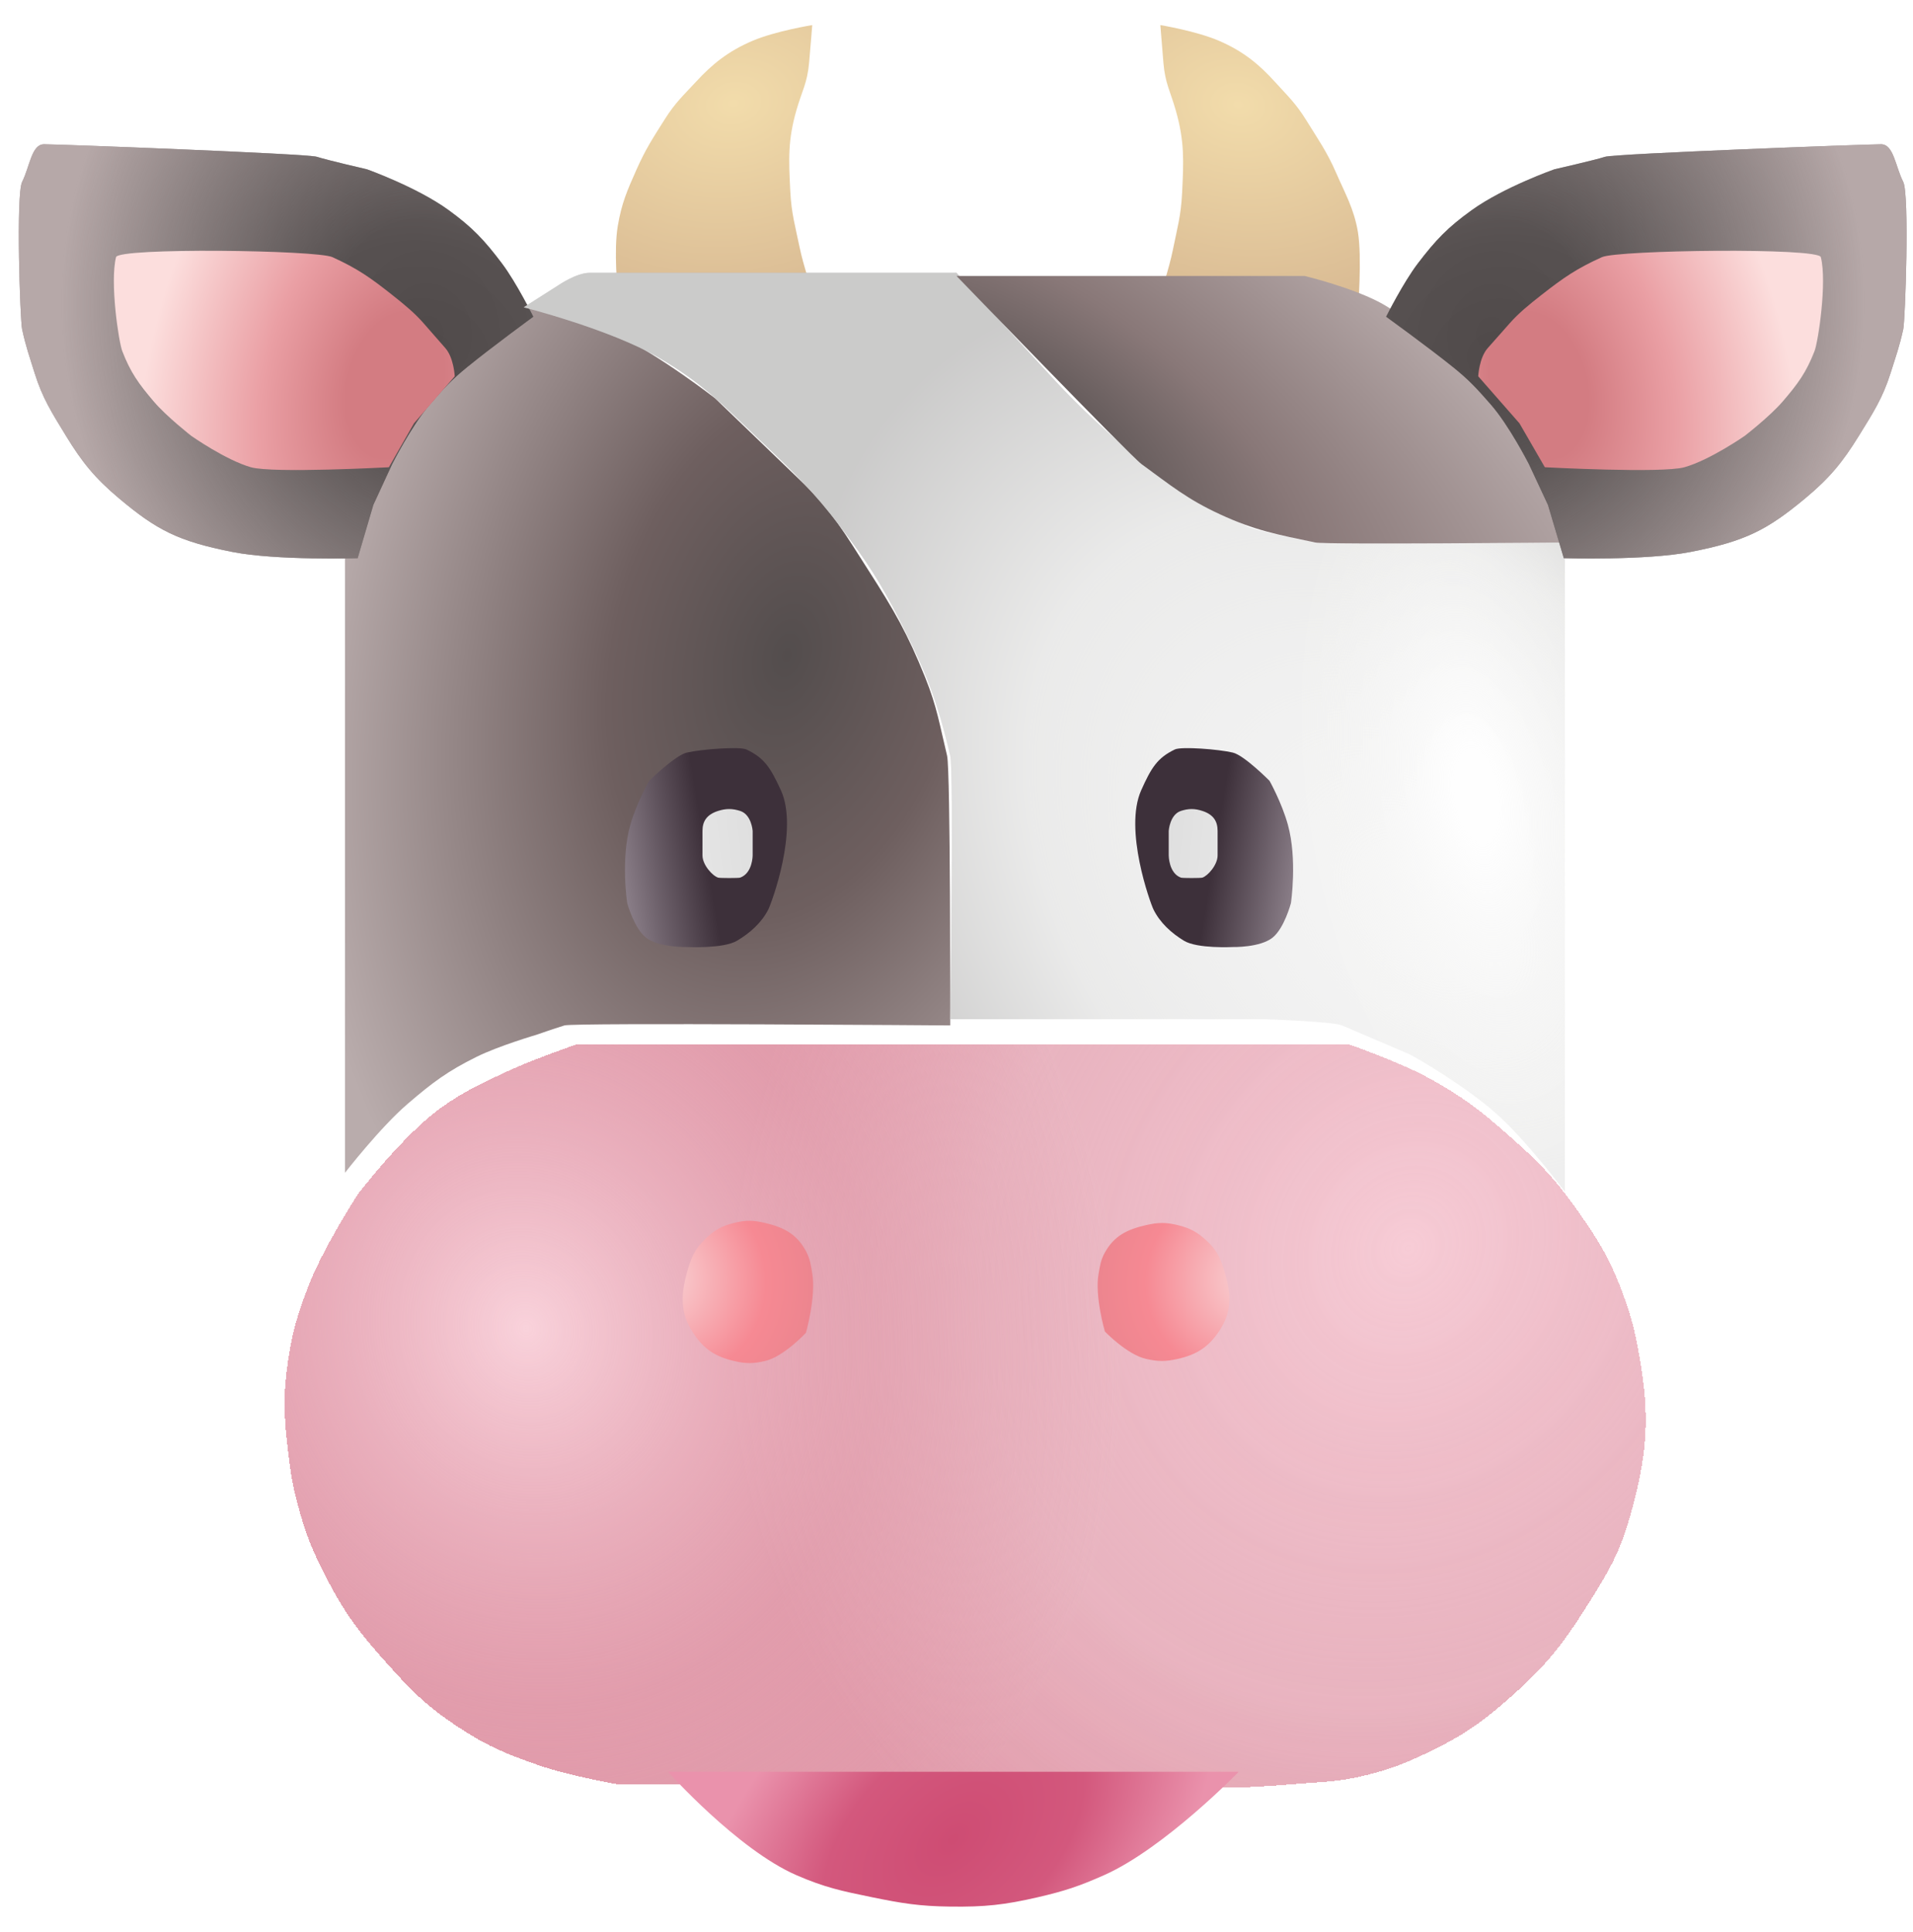 <svg width="305" height="308" viewBox="0 0 305 308" fill="none" xmlns="http://www.w3.org/2000/svg">
<g filter="url(#filter0_di_203_308)">
<path d="M68.499 173.5C62.291 177.875 54.999 187.5 54.999 187.5C54.999 187.5 49.313 196.277 46.999 202.5C45.448 206.674 44.68 209.1 43.999 213.5C43.074 219.482 43.265 222.992 43.999 229C44.385 232.155 44.683 233.928 45.499 237C46.739 241.661 47.791 244.213 49.999 248.5C52.952 254.231 55.206 257.191 59.499 262C63.366 266.331 65.688 268.752 70.499 272C75.349 275.274 78.471 276.582 83.999 278.5C88.742 280.146 96.499 281.5 96.499 281.5L196 282C196 282 200.881 281.772 204 281.5C208.704 281.089 211.422 281.163 216 280C219.831 279.026 221.929 278.198 225.5 276.5C231.466 273.662 234.585 271.416 239.5 267C245.284 261.802 247.893 258.103 252 251.5C255.551 245.79 256.815 243.01 258.5 236.5C260.653 228.183 260.928 222.472 259.5 214C258.83 210.031 258.35 207.792 257 204C254.919 198.157 253.08 195.065 249.5 190C245.83 184.809 243.264 182.209 238.5 178C233.992 174.017 231.257 171.922 226 169C221.181 166.322 213 163.5 213 163.5H89.999C89.999 163.5 82.862 165.944 78.499 168C74.468 169.9 72.143 170.933 68.499 173.5Z" fill="url(#paint0_radial_203_308)" shape-rendering="crispEdges"/>
<path d="M68.499 173.5C62.291 177.875 54.999 187.5 54.999 187.5C54.999 187.5 49.313 196.277 46.999 202.5C45.448 206.674 44.68 209.1 43.999 213.5C43.074 219.482 43.265 222.992 43.999 229C44.385 232.155 44.683 233.928 45.499 237C46.739 241.661 47.791 244.213 49.999 248.5C52.952 254.231 55.206 257.191 59.499 262C63.366 266.331 65.688 268.752 70.499 272C75.349 275.274 78.471 276.582 83.999 278.5C88.742 280.146 96.499 281.5 96.499 281.5L196 282C196 282 200.881 281.772 204 281.5C208.704 281.089 211.422 281.163 216 280C219.831 279.026 221.929 278.198 225.5 276.5C231.466 273.662 234.585 271.416 239.5 267C245.284 261.802 247.893 258.103 252 251.5C255.551 245.79 256.815 243.01 258.5 236.5C260.653 228.183 260.928 222.472 259.5 214C258.83 210.031 258.35 207.792 257 204C254.919 198.157 253.08 195.065 249.5 190C245.83 184.809 243.264 182.209 238.5 178C233.992 174.017 231.257 171.922 226 169C221.181 166.322 213 163.5 213 163.5H89.999C89.999 163.5 82.862 165.944 78.499 168C74.468 169.9 72.143 170.933 68.499 173.5Z" fill="url(#paint1_radial_203_308)" shape-rendering="crispEdges"/>
</g>
<path d="M112.5 197.5C110.728 199.187 110.134 200.637 109.5 203C108.534 206.603 108.461 209.376 110.5 212.5C112.188 215.085 113.996 216.288 117 217C118.9 217.45 120.1 217.45 122 217C125.004 216.288 128.5 212.5 128.5 212.5C128.5 212.5 130.144 206.675 129.5 203C129.255 201.6 129.17 200.754 128.5 199.5C127.046 196.777 125.004 195.712 122 195C120.1 194.55 118.892 194.517 117 195C115.052 195.497 113.956 196.114 112.5 197.5Z" fill="url(#paint2_radial_203_308)"/>
<path d="M192.311 197.764C194.1 199.4 194.7 200.805 195.34 203.097C196.315 206.591 196.388 209.28 194.33 212.309C192.627 214.816 190.801 215.983 187.769 216.673C185.851 217.109 184.64 217.109 182.722 216.673C179.689 215.983 176.16 212.309 176.16 212.309C176.16 212.309 174.501 206.66 175.151 203.097C175.398 201.739 175.484 200.919 176.16 199.703C177.628 197.062 179.689 196.029 182.722 195.339C184.64 194.903 185.859 194.871 187.769 195.339C189.735 195.821 190.842 196.419 192.311 197.764Z" fill="url(#paint3_radial_203_308)"/>
<path d="M55 187V87.5C55 87.5 57.728 78.385 60.5 73C63.649 66.884 65.776 63.5 70.5 58.5C74.793 53.956 83.5 49 83.5 49C83.5 49 92.73 50.824 98.5 53.5C105.035 56.531 114 63.5 114 63.5L127.5 76.5C132.772 81.577 134.663 85.017 138.5 91C142.555 97.323 144.703 101.028 147.5 108C149.408 112.757 149.793 115.519 151 120.5C151.556 122.795 151.5 163.5 151.5 163.5C151.5 163.5 91.5 163.038 90 163.5C88.23 164.046 85.5 165 85.5 165C85.5 165 79.545 166.749 76 168.5C71.339 170.803 68.946 172.614 65 176C60.594 179.781 55 187 55 187Z" fill="url(#paint4_radial_203_308)"/>
<path d="M103.5 124.5C103.5 124.5 101.508 127.956 100.499 131.5C98.927 137.027 100 144 100 144C100 144 101.072 147.994 103 149.5C105.053 151.104 109.5 151 109.5 151C109.5 151 115.309 151.296 117.5 150C119.552 148.787 121.429 147.129 122.5 145C123.001 144.005 127.384 132.272 124.5 126C122.827 122.36 121.847 120.844 119 119.5C117.94 119 111.781 119.466 109.5 120C107.627 120.438 103.5 124.5 103.5 124.5Z" fill="url(#paint5_linear_203_308)"/>
<path d="M112 132.489C112 130.965 112.665 129.878 114.5 129.297C115.748 128.901 116.752 128.901 118 129.297C119.835 129.878 120 132.489 120 132.489V136.39C120 136.39 120 139.228 118 139.937C117.757 140.023 114.762 140.019 114.5 139.937C113.606 139.66 112 137.914 112 136.39V132.489Z" fill="url(#paint6_linear_203_308)"/>
<g filter="url(#filter1_dii_203_308)">
<path d="M79.026 40C81.344 43.075 84.026 48.5 84.026 48.5C84.026 48.5 77.527 53.25 73.526 56.5C70.945 58.596 69.7 59.984 67.526 62.5C64.612 65.873 61.526 72 61.526 72L58.526 78.5L56.026 87C56.026 87 43.113 87.4 36.025 86C27.369 84.29 23.981 82.496 18.025 77.5C14.099 74.206 12.071 71.665 9.525 67.5C7.249 63.774 5.757 61.45 4.526 57.5C3.68 54.786 3.127 53.279 2.526 50.5C2.201 49 1.526 29 2.526 27C3.767 24.518 4.025 21 6.025 21C8.025 21 48.025 22.5 49.525 23C51.025 23.5 57.526 25 57.526 25C57.526 25 65.507 27.849 70.526 31.5C74.322 34.262 76.2 36.252 79.026 40Z" fill="url(#paint7_radial_203_308)"/>
<path d="M79.026 40C81.344 43.075 84.026 48.5 84.026 48.5C84.026 48.5 77.527 53.25 73.526 56.5C70.945 58.596 69.7 59.984 67.526 62.5C64.612 65.873 61.526 72 61.526 72L58.526 78.5L56.026 87C56.026 87 43.113 87.4 36.025 86C27.369 84.29 23.981 82.496 18.025 77.5C14.099 74.206 12.071 71.665 9.525 67.5C7.249 63.774 5.757 61.45 4.526 57.5C3.68 54.786 3.127 53.279 2.526 50.5C2.201 49 1.526 29 2.526 27C3.767 24.518 4.025 21 6.025 21C8.025 21 48.025 22.5 49.525 23C51.025 23.5 57.526 25 57.526 25C57.526 25 65.507 27.849 70.526 31.5C74.322 34.262 76.2 36.252 79.026 40Z" fill="url(#paint8_radial_203_308)"/>
</g>
<g filter="url(#filter2_i_203_308)">
<path d="M51 38C48.5 36.86 16.887 36.448 16.5 38C15.5 42 16.918 51.5 17.5 53C18.832 56.435 20.116 58.191 22.5 61C24.556 63.423 28.5 66.5 28.5 66.5C28.5 66.5 33.969 70.348 38 71.5C41.5 72.5 60 71.5 60 71.5L64 64.5L70.5 57C70.5 57 70.367 54.062 69 52.5L65.5 48.5C64.133 46.938 62.56 45.63 60.5 44C57.059 41.277 54.992 39.82 51 38Z" fill="url(#paint9_radial_203_308)"/>
</g>
<g filter="url(#filter3_di_203_308)">
<path d="M98.5 33C97.81 37.042 98.5 43.5 98.5 43.5H129.5C129.5 43.5 128.075 39.284 127.5 36.5C126.785 33.037 126.175 31.032 126 27.5L125.994 27.38C125.746 22.377 125.596 19.341 127 14.5C127.901 11.396 128.715 10.22 129 7C129.21 4.634 129.5 1 129.5 1C129.5 1 123.665 1.941 120 3.5C116.01 5.197 113.5 7.298 111 10C108.903 12.266 107.646 13.388 106 16C104.089 19.032 102.957 20.725 101.5 24C99.994 27.385 99.124 29.348 98.5 33Z" fill="url(#paint10_radial_203_308)"/>
</g>
<g filter="url(#filter4_di_203_308)">
<path d="M216.5 34C217.183 38.09 216.5 46.5 216.5 46.5L208 44H185C185 44 186.411 39.735 186.981 36.918C187.689 33.414 188.293 31.385 188.466 27.812L188.472 27.69C188.717 22.629 188.866 19.556 187.476 14.659C186.584 11.518 185.778 10.328 185.495 7.071C185.288 4.677 185 1 185 1C185 1 190.778 1.952 194.407 3.529C198.358 5.247 200.844 7.372 203.319 10.106C205.395 12.399 206.64 13.534 208.27 16.177C210.163 19.244 211.557 21.186 213 24.5C214.491 27.925 215.883 30.305 216.5 34Z" fill="url(#paint11_radial_203_308)"/>
</g>
<path d="M89 45.5L83.5 49C83.5 49 97.257 52.494 105 57C112.196 61.188 115.465 64.765 121.5 70.5C126.709 75.449 129.628 78.298 134 84C138.219 89.503 140.337 92.83 143.5 99C147.587 106.972 149.45 111.779 151.5 120.5C152.088 123 151.5 162.5 151.5 162.5H201.5C201.5 162.5 212.5 162.857 214 163.5L224.5 168C225.667 168.5 233.549 173.125 238.5 177.5C243.373 181.806 249.5 190 249.5 190V86.5C249.5 86.5 213 87.027 210 86.5C205.661 85.737 200 84.5 199 84L189 79C187.756 78.378 179.873 72.015 174.5 67C169.553 62.383 167.114 59.45 162.5 54.5C158.541 50.254 152.5 43.5 152.5 43.5H94C91.897 43.5 89 45.5 89 45.5Z" fill="url(#paint12_radial_203_308)"/>
<path d="M89 45.5L83.5 49C83.5 49 97.257 52.494 105 57C112.196 61.188 115.465 64.765 121.5 70.5C126.709 75.449 129.628 78.298 134 84C138.219 89.503 140.337 92.83 143.5 99C147.587 106.972 149.45 111.779 151.5 120.5C152.088 123 151.5 162.5 151.5 162.5H201.5C201.5 162.5 212.5 162.857 214 163.5L224.5 168C225.667 168.5 233.549 173.125 238.5 177.5C243.373 181.806 249.5 190 249.5 190V86.5C249.5 86.5 213 87.027 210 86.5C205.661 85.737 200 84.5 199 84L189 79C187.756 78.378 179.873 72.015 174.5 67C169.553 62.383 167.114 59.45 162.5 54.5C158.541 50.254 152.5 43.5 152.5 43.5H94C91.897 43.5 89 45.5 89 45.5Z" fill="url(#paint13_radial_203_308)"/>
<path d="M208 44H152.5C152.5 44 180.283 72.75 182 74C186.685 77.412 189.24 79.567 194.5 82C200.124 84.601 203.649 85.233 209.714 86.5C211.5 86.873 249.5 86.5 249.5 86.5C249.5 86.5 246.67 76.955 243.5 71.5C240.083 65.62 232.5 58 232.5 58C232.5 58 225.7 51.448 220.5 48.5C215.926 45.907 208 44 208 44Z" fill="url(#paint14_radial_203_308)"/>
<path d="M202.41 124.5C202.41 124.5 204.351 127.956 205.333 131.5C206.865 137.027 205.82 144 205.82 144C205.82 144 204.775 147.994 202.897 149.5C200.897 151.104 196.565 151 196.565 151C196.565 151 190.905 151.296 188.77 150C186.771 148.787 184.942 147.129 183.899 145C183.411 144.005 179.141 132.272 181.95 126C183.581 122.36 184.535 120.844 187.309 119.5C188.341 119 194.342 119.466 196.565 120C198.389 120.438 202.41 124.5 202.41 124.5Z" fill="url(#paint15_linear_203_308)"/>
<path d="M194.129 132.489C194.129 130.965 193.481 129.878 191.693 129.297C190.477 128.901 189.499 128.901 188.283 129.297C186.495 129.878 186.335 132.489 186.335 132.489V136.39C186.335 136.39 186.335 139.228 188.283 139.937C188.52 140.023 191.438 140.019 191.693 139.937C192.565 139.66 194.129 137.914 194.129 136.39V132.489Z" fill="url(#paint16_linear_203_308)"/>
<g filter="url(#filter5_dii_203_308)">
<path d="M225.058 40C222.713 43.075 220 48.5 220 48.5C220 48.5 226.574 53.25 230.622 56.5C233.233 58.596 234.492 59.984 236.691 62.5C239.639 65.873 242.761 72 242.761 72L245.795 78.5L248.324 87C248.324 87 261.386 87.4 268.556 86C277.312 84.29 280.739 82.496 286.764 77.5C290.736 74.206 292.787 71.665 295.362 67.5C297.665 63.774 299.175 61.45 300.42 57.5C301.275 54.786 301.835 53.279 302.443 50.5C302.771 49 303.454 29 302.443 27C301.187 24.518 300.926 21 298.903 21C296.879 21 256.417 22.5 254.9 23C253.382 23.5 246.807 25 246.807 25C246.807 25 238.733 27.849 233.656 31.5C229.816 34.262 227.917 36.252 225.058 40Z" fill="url(#paint17_radial_203_308)"/>
<path d="M225.058 40C222.713 43.075 220 48.5 220 48.5C220 48.5 226.574 53.25 230.622 56.5C233.233 58.596 234.492 59.984 236.691 62.5C239.639 65.873 242.761 72 242.761 72L245.795 78.5L248.324 87C248.324 87 261.386 87.4 268.556 86C277.312 84.29 280.739 82.496 286.764 77.5C290.736 74.206 292.787 71.665 295.362 67.5C297.665 63.774 299.175 61.45 300.42 57.5C301.275 54.786 301.835 53.279 302.443 50.5C302.771 49 303.454 29 302.443 27C301.187 24.518 300.926 21 298.903 21C296.879 21 256.417 22.5 254.9 23C253.382 23.5 246.807 25 246.807 25C246.807 25 238.733 27.849 233.656 31.5C229.816 34.262 227.917 36.252 225.058 40Z" fill="url(#paint18_radial_203_308)"/>
</g>
<g filter="url(#filter6_i_203_308)">
<path d="M253.408 38C255.936 36.86 287.915 36.448 288.307 38C289.318 42 287.884 51.5 287.295 53C285.948 56.435 284.649 58.191 282.237 61C280.157 63.423 276.168 66.5 276.168 66.5C276.168 66.5 270.636 70.348 266.558 71.5C263.017 72.5 244.304 71.5 244.304 71.5L240.258 64.5L233.682 57C233.682 57 233.817 54.062 235.2 52.5L238.74 48.5C240.123 46.938 241.714 45.63 243.798 44C247.279 41.277 249.369 39.82 253.408 38Z" fill="url(#paint19_radial_203_308)"/>
</g>
<g filter="url(#filter7_d_203_308)">
<path d="M127 298C117.574 293.905 106.5 281.5 106.5 281.5H197.5C197.5 281.5 185.674 293.706 176 298C172.049 299.753 169.711 300.527 165.5 301.5C160.143 302.738 156.998 303.07 151.5 303C146.584 302.938 143.817 302.486 139 301.5C134.218 300.521 131.477 299.945 127 298Z" fill="url(#paint20_radial_203_308)"/>
</g>
<defs>
<filter id="filter0_di_203_308" x="40.375" y="161.5" width="223.011" height="124.5" filterUnits="userSpaceOnUse" color-interpolation-filters="sRGB">
<feFlood flood-opacity="0" result="BackgroundImageFix"/>
<feColorMatrix in="SourceAlpha" type="matrix" values="0 0 0 0 0 0 0 0 0 0 0 0 0 0 0 0 0 0 127 0" result="hardAlpha"/>
<feOffset dy="1"/>
<feGaussianBlur stdDeviation="1.5"/>
<feComposite in2="hardAlpha" operator="out"/>
<feColorMatrix type="matrix" values="0 0 0 0 0 0 0 0 0 0 0 0 0 0 0 0 0 0 0.25 0"/>
<feBlend mode="normal" in2="BackgroundImageFix" result="effect1_dropShadow_203_308"/>
<feBlend mode="normal" in="SourceGraphic" in2="effect1_dropShadow_203_308" result="shape"/>
<feColorMatrix in="SourceAlpha" type="matrix" values="0 0 0 0 0 0 0 0 0 0 0 0 0 0 0 0 0 0 127 0" result="hardAlpha"/>
<feOffset dx="2" dy="2"/>
<feGaussianBlur stdDeviation="2"/>
<feComposite in2="hardAlpha" operator="arithmetic" k2="-1" k3="1"/>
<feColorMatrix type="matrix" values="0 0 0 0 0 0 0 0 0 0 0 0 0 0 0 0 0 0 0.1 0"/>
<feBlend mode="normal" in2="shape" result="effect2_innerShadow_203_308"/>
</filter>
<filter id="filter1_dii_203_308" x="0" y="20" width="86.025" height="71.053" filterUnits="userSpaceOnUse" color-interpolation-filters="sRGB">
<feFlood flood-opacity="0" result="BackgroundImageFix"/>
<feColorMatrix in="SourceAlpha" type="matrix" values="0 0 0 0 0 0 0 0 0 0 0 0 0 0 0 0 0 0 127 0" result="hardAlpha"/>
<feOffset dy="2"/>
<feGaussianBlur stdDeviation="1"/>
<feComposite in2="hardAlpha" operator="out"/>
<feColorMatrix type="matrix" values="0 0 0 0 0 0 0 0 0 0 0 0 0 0 0 0 0 0 0.25 0"/>
<feBlend mode="normal" in2="BackgroundImageFix" result="effect1_dropShadow_203_308"/>
<feBlend mode="normal" in="SourceGraphic" in2="effect1_dropShadow_203_308" result="shape"/>
<feColorMatrix in="SourceAlpha" type="matrix" values="0 0 0 0 0 0 0 0 0 0 0 0 0 0 0 0 0 0 127 0" result="hardAlpha"/>
<feOffset dx="2" dy="-1"/>
<feGaussianBlur stdDeviation="2"/>
<feComposite in2="hardAlpha" operator="arithmetic" k2="-1" k3="1"/>
<feColorMatrix type="matrix" values="0 0 0 0 0 0 0 0 0 0 0 0 0 0 0 0 0 0 0.25 0"/>
<feBlend mode="normal" in2="shape" result="effect2_innerShadow_203_308"/>
<feColorMatrix in="SourceAlpha" type="matrix" values="0 0 0 0 0 0 0 0 0 0 0 0 0 0 0 0 0 0 127 0" result="hardAlpha"/>
<feOffset dx="-1" dy="1"/>
<feGaussianBlur stdDeviation="2"/>
<feComposite in2="hardAlpha" operator="arithmetic" k2="-1" k3="1"/>
<feColorMatrix type="matrix" values="0 0 0 0 0 0 0 0 0 0 0 0 0 0 0 0 0 0 0.25 0"/>
<feBlend mode="normal" in2="effect2_innerShadow_203_308" result="effect3_innerShadow_203_308"/>
</filter>
<filter id="filter2_i_203_308" x="16.152" y="36.985" width="56.348" height="37.959" filterUnits="userSpaceOnUse" color-interpolation-filters="sRGB">
<feFlood flood-opacity="0" result="BackgroundImageFix"/>
<feBlend mode="normal" in="SourceGraphic" in2="BackgroundImageFix" result="shape"/>
<feColorMatrix in="SourceAlpha" type="matrix" values="0 0 0 0 0 0 0 0 0 0 0 0 0 0 0 0 0 0 127 0" result="hardAlpha"/>
<feOffset dx="2" dy="3"/>
<feGaussianBlur stdDeviation="2"/>
<feComposite in2="hardAlpha" operator="arithmetic" k2="-1" k3="1"/>
<feColorMatrix type="matrix" values="0 0 0 0 0.367 0 0 0 0 0.034 0 0 0 0 0.034 0 0 0 0.5 0"/>
<feBlend mode="normal" in2="shape" result="effect1_innerShadow_203_308"/>
</filter>
<filter id="filter3_di_203_308" x="96.193" y="0" width="35.307" height="46.5" filterUnits="userSpaceOnUse" color-interpolation-filters="sRGB">
<feFlood flood-opacity="0" result="BackgroundImageFix"/>
<feColorMatrix in="SourceAlpha" type="matrix" values="0 0 0 0 0 0 0 0 0 0 0 0 0 0 0 0 0 0 127 0" result="hardAlpha"/>
<feOffset dy="1"/>
<feGaussianBlur stdDeviation="1"/>
<feComposite in2="hardAlpha" operator="out"/>
<feColorMatrix type="matrix" values="0 0 0 0 0 0 0 0 0 0 0 0 0 0 0 0 0 0 0.25 0"/>
<feBlend mode="normal" in2="BackgroundImageFix" result="effect1_dropShadow_203_308"/>
<feBlend mode="normal" in="SourceGraphic" in2="effect1_dropShadow_203_308" result="shape"/>
<feColorMatrix in="SourceAlpha" type="matrix" values="0 0 0 0 0 0 0 0 0 0 0 0 0 0 0 0 0 0 127 0" result="hardAlpha"/>
<feOffset dy="2"/>
<feGaussianBlur stdDeviation="1"/>
<feComposite in2="hardAlpha" operator="arithmetic" k2="-1" k3="1"/>
<feColorMatrix type="matrix" values="0 0 0 0 0 0 0 0 0 0 0 0 0 0 0 0 0 0 0.25 0"/>
<feBlend mode="normal" in2="shape" result="effect2_innerShadow_203_308"/>
</filter>
<filter id="filter4_di_203_308" x="183" y="0" width="35.804" height="49.5" filterUnits="userSpaceOnUse" color-interpolation-filters="sRGB">
<feFlood flood-opacity="0" result="BackgroundImageFix"/>
<feColorMatrix in="SourceAlpha" type="matrix" values="0 0 0 0 0 0 0 0 0 0 0 0 0 0 0 0 0 0 127 0" result="hardAlpha"/>
<feOffset dy="1"/>
<feGaussianBlur stdDeviation="1"/>
<feComposite in2="hardAlpha" operator="out"/>
<feColorMatrix type="matrix" values="0 0 0 0 0 0 0 0 0 0 0 0 0 0 0 0 0 0 0.25 0"/>
<feBlend mode="normal" in2="BackgroundImageFix" result="effect1_dropShadow_203_308"/>
<feBlend mode="normal" in="SourceGraphic" in2="effect1_dropShadow_203_308" result="shape"/>
<feColorMatrix in="SourceAlpha" type="matrix" values="0 0 0 0 0 0 0 0 0 0 0 0 0 0 0 0 0 0 127 0" result="hardAlpha"/>
<feOffset dy="2"/>
<feGaussianBlur stdDeviation="1"/>
<feComposite in2="hardAlpha" operator="arithmetic" k2="-1" k3="1"/>
<feColorMatrix type="matrix" values="0 0 0 0 0 0 0 0 0 0 0 0 0 0 0 0 0 0 0.25 0"/>
<feBlend mode="normal" in2="shape" result="effect2_innerShadow_203_308"/>
</filter>
<filter id="filter5_dii_203_308" x="218" y="20" width="86.975" height="71.053" filterUnits="userSpaceOnUse" color-interpolation-filters="sRGB">
<feFlood flood-opacity="0" result="BackgroundImageFix"/>
<feColorMatrix in="SourceAlpha" type="matrix" values="0 0 0 0 0 0 0 0 0 0 0 0 0 0 0 0 0 0 127 0" result="hardAlpha"/>
<feOffset dy="2"/>
<feGaussianBlur stdDeviation="1"/>
<feComposite in2="hardAlpha" operator="out"/>
<feColorMatrix type="matrix" values="0 0 0 0 0 0 0 0 0 0 0 0 0 0 0 0 0 0 0.25 0"/>
<feBlend mode="normal" in2="BackgroundImageFix" result="effect1_dropShadow_203_308"/>
<feBlend mode="normal" in="SourceGraphic" in2="effect1_dropShadow_203_308" result="shape"/>
<feColorMatrix in="SourceAlpha" type="matrix" values="0 0 0 0 0 0 0 0 0 0 0 0 0 0 0 0 0 0 127 0" result="hardAlpha"/>
<feOffset dx="2" dy="-1"/>
<feGaussianBlur stdDeviation="2"/>
<feComposite in2="hardAlpha" operator="arithmetic" k2="-1" k3="1"/>
<feColorMatrix type="matrix" values="0 0 0 0 0 0 0 0 0 0 0 0 0 0 0 0 0 0 0.25 0"/>
<feBlend mode="normal" in2="shape" result="effect2_innerShadow_203_308"/>
<feColorMatrix in="SourceAlpha" type="matrix" values="0 0 0 0 0 0 0 0 0 0 0 0 0 0 0 0 0 0 127 0" result="hardAlpha"/>
<feOffset dx="-1" dy="1"/>
<feGaussianBlur stdDeviation="2"/>
<feComposite in2="hardAlpha" operator="arithmetic" k2="-1" k3="1"/>
<feColorMatrix type="matrix" values="0 0 0 0 0 0 0 0 0 0 0 0 0 0 0 0 0 0 0.25 0"/>
<feBlend mode="normal" in2="effect2_innerShadow_203_308" result="effect3_innerShadow_203_308"/>
</filter>
<filter id="filter6_i_203_308" x="233.683" y="36.985" width="56.976" height="37.959" filterUnits="userSpaceOnUse" color-interpolation-filters="sRGB">
<feFlood flood-opacity="0" result="BackgroundImageFix"/>
<feBlend mode="normal" in="SourceGraphic" in2="BackgroundImageFix" result="shape"/>
<feColorMatrix in="SourceAlpha" type="matrix" values="0 0 0 0 0 0 0 0 0 0 0 0 0 0 0 0 0 0 127 0" result="hardAlpha"/>
<feOffset dx="2" dy="3"/>
<feGaussianBlur stdDeviation="2"/>
<feComposite in2="hardAlpha" operator="arithmetic" k2="-1" k3="1"/>
<feColorMatrix type="matrix" values="0 0 0 0 0.367 0 0 0 0 0.034 0 0 0 0 0.034 0 0 0 0.5 0"/>
<feBlend mode="normal" in2="shape" result="effect1_innerShadow_203_308"/>
</filter>
<filter id="filter7_d_203_308" x="102.5" y="278.5" width="99" height="29.509" filterUnits="userSpaceOnUse" color-interpolation-filters="sRGB">
<feFlood flood-opacity="0" result="BackgroundImageFix"/>
<feColorMatrix in="SourceAlpha" type="matrix" values="0 0 0 0 0 0 0 0 0 0 0 0 0 0 0 0 0 0 127 0" result="hardAlpha"/>
<feOffset dy="1"/>
<feGaussianBlur stdDeviation="2"/>
<feComposite in2="hardAlpha" operator="out"/>
<feColorMatrix type="matrix" values="0 0 0 0 0 0 0 0 0 0 0 0 0 0 0 0 0 0 0.25 0"/>
<feBlend mode="normal" in2="BackgroundImageFix" result="effect1_dropShadow_203_308"/>
<feBlend mode="normal" in="SourceGraphic" in2="effect1_dropShadow_203_308" result="shape"/>
</filter>
<radialGradient id="paint0_radial_203_308" cx="0" cy="0" r="1" gradientUnits="userSpaceOnUse" gradientTransform="translate(222.5 196.5) rotate(119.076) scale(127.578 112.903)">
<stop stop-color="#F9D2DB"/>
<stop offset="0.586" stop-color="#E29FAE" stop-opacity="0.75"/>
<stop offset="0.933" stop-color="#E19AAA"/>
</radialGradient>
<radialGradient id="paint1_radial_203_308" cx="0" cy="0" r="1" gradientUnits="userSpaceOnUse" gradientTransform="translate(82 208.5) rotate(73.639) scale(113.6 100.533)">
<stop stop-color="#F9D2DB"/>
<stop offset="0.545" stop-color="#E29FAE" stop-opacity="0.5"/>
<stop offset="0.933" stop-color="#E19AAA" stop-opacity="0.1"/>
</radialGradient>
<radialGradient id="paint2_radial_203_308" cx="0" cy="0" r="1" gradientUnits="userSpaceOnUse" gradientTransform="translate(103.5 203.5) rotate(20.659) scale(32.596 29.89)">
<stop stop-color="#F9DCDD"/>
<stop offset="0.578" stop-color="#F68993"/>
<stop offset="1" stop-color="#E5828B"/>
</radialGradient>
<radialGradient id="paint3_radial_203_308" cx="0" cy="0" r="1" gradientTransform="matrix(-30.788 11.152 10.645 27.12 201.396 203.582)" gradientUnits="userSpaceOnUse">
<stop stop-color="#F9DCDD"/>
<stop offset="0.578" stop-color="#F68993"/>
<stop offset="1" stop-color="#E5828B"/>
</radialGradient>
<radialGradient id="paint4_radial_203_308" cx="0" cy="0" r="1" gradientUnits="userSpaceOnUse" gradientTransform="translate(125.5 104.5) rotate(103.975) scale(113.871 74.028)">
<stop stop-color="#534D4D"/>
<stop offset="0.373" stop-color="#6E5F5F"/>
<stop offset="0.997" stop-color="#B9ACAC"/>
</radialGradient>
<linearGradient id="paint5_linear_203_308" x1="117" y1="133.687" x2="75.5" y2="140.5" gradientUnits="userSpaceOnUse">
<stop offset="0.113" stop-color="#3D303A"/>
<stop offset="0.853" stop-color="#EADFE9"/>
</linearGradient>
<linearGradient id="paint6_linear_203_308" x1="130" y1="134.972" x2="104.653" y2="137.774" gradientUnits="userSpaceOnUse">
<stop stop-color="#D9D9D9"/>
<stop offset="1" stop-color="#E9E9E9"/>
</linearGradient>
<radialGradient id="paint7_radial_203_308" cx="0" cy="0" r="1" gradientUnits="userSpaceOnUse" gradientTransform="translate(67.025 54.5) rotate(-159.624) scale(74.673 64.416)">
<stop stop-color="#504A4A"/>
<stop offset="0.271" stop-color="#575151"/>
<stop offset="1" stop-color="#B6A8A8"/>
</radialGradient>
<radialGradient id="paint8_radial_203_308" cx="0" cy="0" r="1" gradientUnits="userSpaceOnUse" gradientTransform="translate(67.525 51) rotate(75.45) scale(67.67 58.376)">
<stop stop-color="#504A4A" stop-opacity="0.5"/>
<stop offset="0.271" stop-color="#575151" stop-opacity="0.5"/>
<stop offset="1" stop-color="#B6A8A8"/>
</radialGradient>
<radialGradient id="paint9_radial_203_308" cx="0" cy="0" r="1" gradientUnits="userSpaceOnUse" gradientTransform="translate(61 58.5) rotate(-166.264) scale(46.325 72.016)">
<stop offset="0.163" stop-color="#D37C82"/>
<stop offset="0.451" stop-color="#EA9FA4"/>
<stop offset="0.853" stop-color="#FCDEDD"/>
</radialGradient>
<radialGradient id="paint10_radial_203_308" cx="0" cy="0" r="1" gradientUnits="userSpaceOnUse" gradientTransform="translate(117 13.5) rotate(79.875) scale(56.886 74.761)">
<stop stop-color="#F2DCAB"/>
<stop offset="1" stop-color="#C6A181"/>
</radialGradient>
<radialGradient id="paint11_radial_203_308" cx="0" cy="0" r="1" gradientTransform="matrix(-9.902 56.659 72.876 13.297 197.378 13.647)" gradientUnits="userSpaceOnUse">
<stop stop-color="#F2DCAB"/>
<stop offset="1" stop-color="#C6A181"/>
</radialGradient>
<radialGradient id="paint12_radial_203_308" cx="0" cy="0" r="1" gradientUnits="userSpaceOnUse" gradientTransform="translate(226.5 145) rotate(-133.073) scale(115.677 79.707)">
<stop offset="0.079" stop-color="#FEFEFE" stop-opacity="0.5"/>
<stop offset="0.639" stop-color="#EBEBEA"/>
<stop offset="1" stop-color="#ADACAB"/>
</radialGradient>
<radialGradient id="paint13_radial_203_308" cx="0" cy="0" r="1" gradientUnits="userSpaceOnUse" gradientTransform="translate(235.5 127) rotate(-98.484) scale(91.501 43.002)">
<stop offset="0.079" stop-color="#FEFEFE"/>
<stop offset="0.626" stop-color="#EBEBEA" stop-opacity="0.5"/>
<stop offset="0.99" stop-color="#E9E9E9" stop-opacity="0.5"/>
</radialGradient>
<radialGradient id="paint14_radial_203_308" cx="0" cy="0" r="1" gradientTransform="matrix(87 -16 103.113 103.041 163 68)" gradientUnits="userSpaceOnUse">
<stop stop-color="#534D4D"/>
<stop offset="0.337" stop-color="#897878"/>
<stop offset="0.821" stop-color="#B9ACAC"/>
</radialGradient>
<linearGradient id="paint15_linear_203_308" x1="189.258" y1="133.687" x2="229.743" y2="140.162" gradientUnits="userSpaceOnUse">
<stop offset="0.113" stop-color="#3D303A"/>
<stop offset="0.853" stop-color="#EADFE9"/>
</linearGradient>
<linearGradient id="paint16_linear_203_308" x1="176.592" y1="134.972" x2="201.302" y2="137.633" gradientUnits="userSpaceOnUse">
<stop stop-color="#D9D9D9"/>
<stop offset="1" stop-color="#E9E9E9"/>
</linearGradient>
<radialGradient id="paint17_radial_203_308" cx="0" cy="0" r="1" gradientTransform="matrix(70.809 -26 -22.688 -60.386 237.197 54.5)" gradientUnits="userSpaceOnUse">
<stop stop-color="#504A4A"/>
<stop offset="0.271" stop-color="#575151"/>
<stop offset="1" stop-color="#B6A8A8"/>
</radialGradient>
<radialGradient id="paint18_radial_203_308" cx="0" cy="0" r="1" gradientTransform="matrix(-17.197 65.5 57.157 14.665 236.691 51)" gradientUnits="userSpaceOnUse">
<stop stop-color="#504A4A" stop-opacity="0.5"/>
<stop offset="0.271" stop-color="#575151" stop-opacity="0.5"/>
<stop offset="1" stop-color="#B6A8A8"/>
</radialGradient>
<radialGradient id="paint19_radial_203_308" cx="0" cy="0" r="1" gradientTransform="matrix(45.52 -11 -17.298 -69.956 243.292 58.5)" gradientUnits="userSpaceOnUse">
<stop offset="0.163" stop-color="#D37C82"/>
<stop offset="0.451" stop-color="#EA9FA4"/>
<stop offset="0.853" stop-color="#FCDEDD"/>
</radialGradient>
<radialGradient id="paint20_radial_203_308" cx="0" cy="0" r="1" gradientUnits="userSpaceOnUse" gradientTransform="translate(152 292.254) rotate(-43.577) scale(49.693 30.588)">
<stop stop-color="#CE4C73"/>
<stop offset="0.497" stop-color="#D3587D"/>
<stop offset="1" stop-color="#EA92AC"/>
</radialGradient>
</defs>
</svg>
